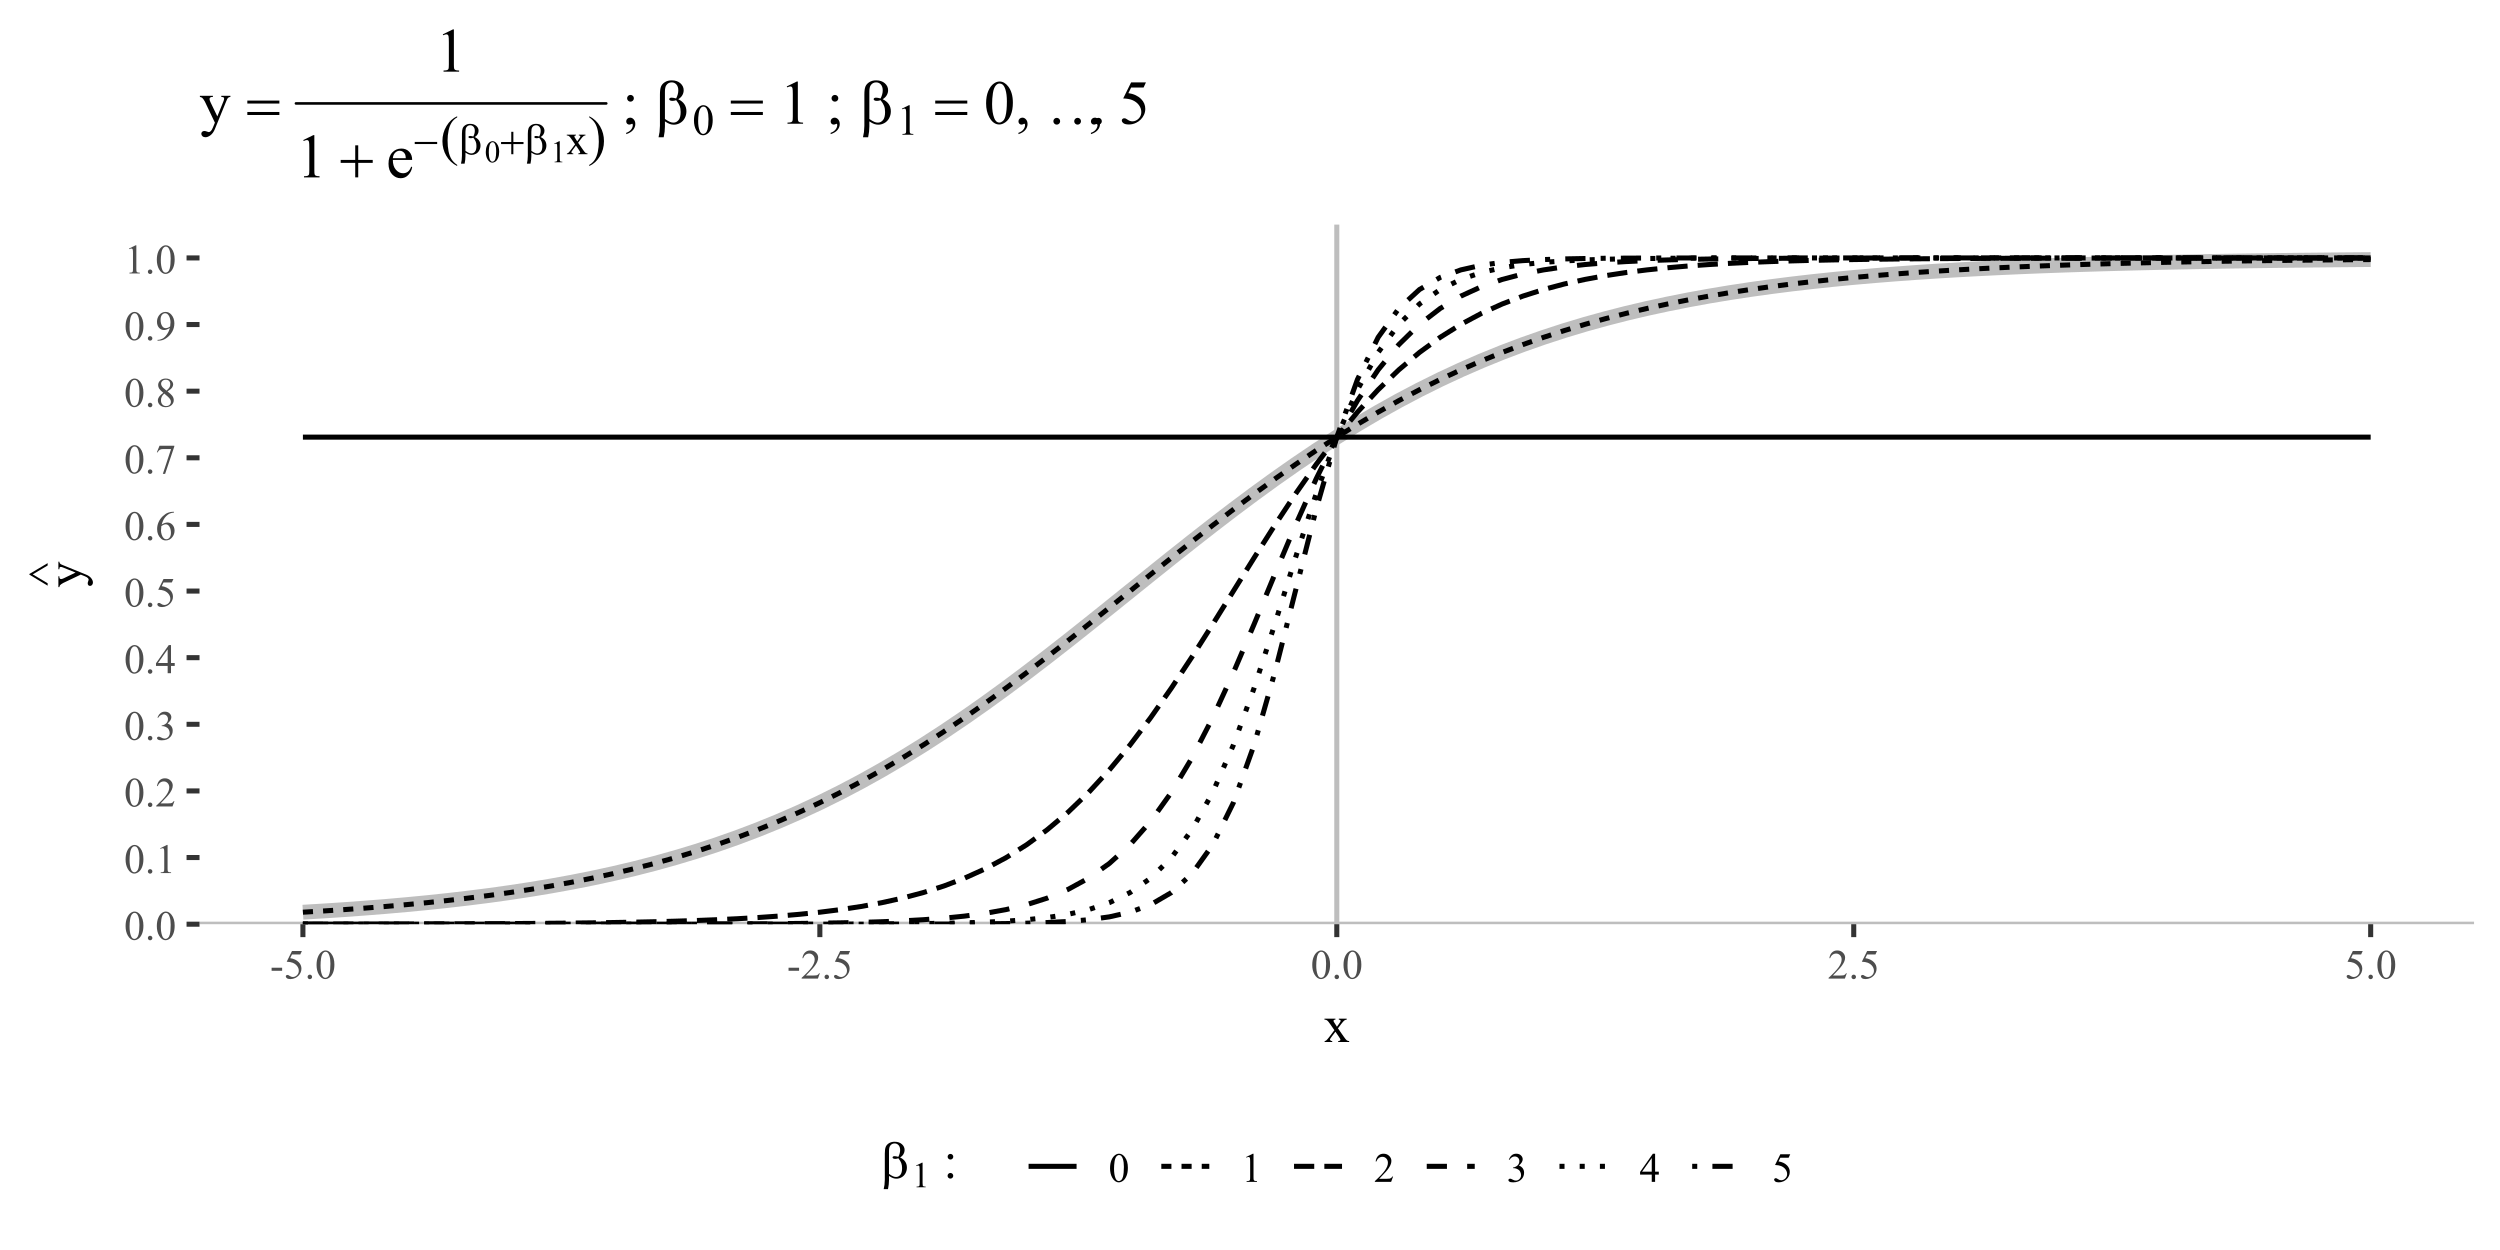 <?xml version="1.0" encoding="UTF-8"?>
<svg xmlns="http://www.w3.org/2000/svg" xmlns:xlink="http://www.w3.org/1999/xlink" width="720" height="360" viewBox="0 0 720 360">
<defs>
<g>
<g id="glyph-0-0">
<path d="M 0.434 -3.926 C 0.434 -4.832 0.57 -5.613 0.844 -6.266 C 1.117 -6.922 1.48 -7.406 1.934 -7.727 C 2.285 -7.98 2.648 -8.109 3.023 -8.109 C 3.633 -8.109 4.18 -7.797 4.664 -7.18 C 5.27 -6.406 5.57 -5.363 5.57 -4.047 C 5.57 -3.125 5.438 -2.344 5.172 -1.699 C 4.906 -1.055 4.57 -0.586 4.156 -0.297 C 3.746 -0.004 3.348 0.141 2.965 0.141 C 2.207 0.141 1.578 -0.309 1.07 -1.203 C 0.645 -1.953 0.434 -2.863 0.434 -3.926 M 1.582 -3.781 C 1.582 -2.684 1.719 -1.793 1.984 -1.102 C 2.207 -0.52 2.539 -0.227 2.984 -0.227 C 3.195 -0.227 3.41 -0.324 3.641 -0.512 C 3.863 -0.703 4.039 -1.02 4.156 -1.465 C 4.332 -2.137 4.422 -3.082 4.422 -4.305 C 4.422 -5.211 4.328 -5.969 4.141 -6.574 C 4 -7.023 3.82 -7.344 3.598 -7.531 C 3.438 -7.656 3.242 -7.723 3.016 -7.723 C 2.75 -7.723 2.516 -7.602 2.309 -7.367 C 2.027 -7.039 1.836 -6.531 1.734 -5.836 C 1.633 -5.141 1.582 -4.453 1.582 -3.781 Z M 1.582 -3.781 "/>
</g>
<g id="glyph-0-1">
<path d="M 1.5 -1.137 C 1.684 -1.137 1.836 -1.074 1.961 -0.945 C 2.086 -0.82 2.148 -0.664 2.148 -0.484 C 2.148 -0.309 2.086 -0.152 1.961 -0.027 C 1.832 0.102 1.68 0.164 1.5 0.164 C 1.32 0.164 1.168 0.102 1.039 -0.027 C 0.914 -0.152 0.852 -0.309 0.852 -0.484 C 0.852 -0.668 0.914 -0.824 1.039 -0.949 C 1.168 -1.074 1.32 -1.137 1.5 -1.137 Z M 1.5 -1.137 "/>
</g>
<g id="glyph-0-2">
<path d="M 1.406 -7.164 L 3.34 -8.109 L 3.531 -8.109 L 3.531 -1.398 C 3.531 -0.953 3.551 -0.676 3.59 -0.57 C 3.625 -0.457 3.703 -0.375 3.82 -0.316 C 3.938 -0.258 4.176 -0.223 4.535 -0.219 L 4.535 0 L 1.547 0 L 1.547 -0.219 C 1.922 -0.223 2.164 -0.258 2.273 -0.312 C 2.383 -0.371 2.457 -0.445 2.5 -0.543 C 2.543 -0.637 2.566 -0.922 2.566 -1.398 L 2.566 -5.688 C 2.566 -6.266 2.547 -6.641 2.508 -6.805 C 2.48 -6.926 2.43 -7.02 2.359 -7.078 C 2.285 -7.137 2.199 -7.164 2.098 -7.164 C 1.953 -7.164 1.75 -7.105 1.492 -6.984 Z M 1.406 -7.164 "/>
</g>
<g id="glyph-0-3">
<path d="M 5.5 -1.531 L 4.945 0 L 0.258 0 L 0.258 -0.219 C 1.637 -1.473 2.609 -2.5 3.172 -3.297 C 3.734 -4.094 4.016 -4.824 4.016 -5.484 C 4.016 -5.988 3.859 -6.402 3.551 -6.727 C 3.242 -7.051 2.871 -7.211 2.445 -7.211 C 2.051 -7.211 1.703 -7.098 1.391 -6.871 C 1.082 -6.641 0.852 -6.305 0.703 -5.867 L 0.484 -5.867 C 0.582 -6.586 0.836 -7.141 1.238 -7.531 C 1.645 -7.914 2.148 -8.109 2.754 -8.109 C 3.398 -8.109 3.938 -7.902 4.367 -7.488 C 4.801 -7.074 5.016 -6.586 5.016 -6.023 C 5.016 -5.621 4.922 -5.219 4.734 -4.816 C 4.445 -4.184 3.977 -3.512 3.328 -2.805 C 2.355 -1.742 1.746 -1.102 1.508 -0.883 L 3.578 -0.883 C 4 -0.883 4.297 -0.898 4.469 -0.93 C 4.637 -0.961 4.789 -1.027 4.93 -1.121 C 5.062 -1.219 5.184 -1.352 5.285 -1.531 Z M 5.5 -1.531 "/>
</g>
<g id="glyph-0-4">
<path d="M 0.609 -6.434 C 0.836 -6.969 1.121 -7.383 1.469 -7.672 C 1.812 -7.965 2.242 -8.109 2.758 -8.109 C 3.395 -8.109 3.883 -7.902 4.227 -7.488 C 4.484 -7.18 4.609 -6.852 4.609 -6.5 C 4.609 -5.918 4.25 -5.32 3.523 -4.703 C 4.008 -4.512 4.379 -4.238 4.629 -3.883 C 4.879 -3.527 5.004 -3.109 5.004 -2.633 C 5.004 -1.941 4.785 -1.348 4.348 -0.844 C 3.777 -0.188 2.949 0.141 1.867 0.141 C 1.332 0.141 0.969 0.074 0.777 -0.059 C 0.582 -0.191 0.484 -0.336 0.484 -0.484 C 0.484 -0.598 0.531 -0.699 0.625 -0.785 C 0.715 -0.871 0.828 -0.914 0.953 -0.914 C 1.051 -0.914 1.152 -0.898 1.254 -0.867 C 1.32 -0.848 1.469 -0.777 1.703 -0.652 C 1.938 -0.531 2.102 -0.457 2.191 -0.434 C 2.336 -0.391 2.488 -0.367 2.656 -0.367 C 3.055 -0.367 3.398 -0.523 3.695 -0.832 C 3.988 -1.141 4.137 -1.508 4.137 -1.93 C 4.137 -2.234 4.066 -2.535 3.93 -2.828 C 3.828 -3.047 3.719 -3.215 3.598 -3.328 C 3.43 -3.484 3.199 -3.625 2.906 -3.754 C 2.613 -3.879 2.312 -3.945 2.008 -3.945 L 1.82 -3.945 L 1.82 -4.117 C 2.129 -4.156 2.441 -4.27 2.75 -4.453 C 3.062 -4.637 3.289 -4.855 3.43 -5.117 C 3.57 -5.371 3.641 -5.656 3.641 -5.965 C 3.641 -6.367 3.512 -6.691 3.262 -6.941 C 3.008 -7.188 2.695 -7.312 2.32 -7.312 C 1.715 -7.312 1.207 -6.988 0.805 -6.34 Z M 0.609 -6.434 "/>
</g>
<g id="glyph-0-5">
<path d="M 5.586 -2.93 L 5.586 -2.098 L 4.516 -2.098 L 4.516 0 L 3.551 0 L 3.551 -2.098 L 0.188 -2.098 L 0.188 -2.848 L 3.875 -8.109 L 4.516 -8.109 L 4.516 -2.93 L 5.586 -2.93 M 3.551 -2.93 L 3.551 -6.875 L 0.762 -2.93 Z M 3.551 -2.93 "/>
</g>
<g id="glyph-0-6">
<path d="M 5.211 -7.945 L 4.75 -6.949 L 2.359 -6.949 L 1.84 -5.883 C 2.875 -5.73 3.695 -5.344 4.301 -4.727 C 4.82 -4.195 5.078 -3.57 5.078 -2.852 C 5.078 -2.434 4.996 -2.047 4.824 -1.695 C 4.656 -1.336 4.441 -1.035 4.184 -0.785 C 3.926 -0.535 3.641 -0.336 3.32 -0.18 C 2.871 0.031 2.41 0.141 1.938 0.141 C 1.461 0.141 1.117 0.059 0.898 -0.102 C 0.684 -0.266 0.574 -0.445 0.574 -0.641 C 0.574 -0.746 0.617 -0.844 0.711 -0.93 C 0.797 -1.012 0.91 -1.055 1.047 -1.055 C 1.148 -1.055 1.238 -1.039 1.316 -1.008 C 1.391 -0.977 1.52 -0.898 1.703 -0.766 C 2 -0.562 2.293 -0.461 2.594 -0.461 C 3.055 -0.461 3.453 -0.637 3.801 -0.98 C 4.145 -1.328 4.32 -1.746 4.32 -2.242 C 4.32 -2.727 4.164 -3.172 3.855 -3.59 C 3.547 -4.004 3.121 -4.324 2.578 -4.555 C 2.152 -4.727 1.57 -4.828 0.836 -4.859 L 2.359 -7.945 Z M 5.211 -7.945 "/>
</g>
<g id="glyph-0-7">
<path d="M 5.379 -8.109 L 5.379 -7.891 C 4.863 -7.84 4.441 -7.738 4.117 -7.586 C 3.789 -7.43 3.469 -7.195 3.148 -6.879 C 2.832 -6.562 2.566 -6.211 2.359 -5.82 C 2.148 -5.434 1.977 -4.969 1.836 -4.438 C 2.398 -4.82 2.961 -5.016 3.527 -5.016 C 4.07 -5.016 4.539 -4.797 4.938 -4.359 C 5.336 -3.922 5.535 -3.359 5.539 -2.672 C 5.535 -2.008 5.336 -1.402 4.934 -0.855 C 4.449 -0.191 3.809 0.141 3.012 0.141 C 2.469 0.141 2.008 -0.039 1.629 -0.398 C 0.887 -1.098 0.516 -2.004 0.516 -3.117 C 0.516 -3.828 0.656 -4.504 0.945 -5.145 C 1.227 -5.785 1.637 -6.352 2.164 -6.852 C 2.695 -7.344 3.199 -7.68 3.688 -7.852 C 4.168 -8.023 4.621 -8.109 5.039 -8.109 L 5.379 -8.109 M 1.734 -4.008 C 1.664 -3.48 1.629 -3.055 1.629 -2.73 C 1.629 -2.355 1.699 -1.949 1.836 -1.508 C 1.977 -1.07 2.18 -0.719 2.453 -0.461 C 2.656 -0.277 2.895 -0.188 3.18 -0.188 C 3.523 -0.188 3.824 -0.348 4.094 -0.668 C 4.359 -0.988 4.492 -1.445 4.492 -2.039 C 4.492 -2.707 4.359 -3.285 4.094 -3.773 C 3.828 -4.262 3.453 -4.508 2.965 -4.508 C 2.816 -4.508 2.656 -4.473 2.488 -4.414 C 2.316 -4.348 2.066 -4.215 1.734 -4.008 Z M 1.734 -4.008 "/>
</g>
<g id="glyph-0-8">
<path d="M 1.207 -7.945 L 5.469 -7.945 L 5.469 -7.723 L 2.82 0.164 L 2.164 0.164 L 4.535 -6.992 L 2.352 -6.992 C 1.906 -6.992 1.594 -6.938 1.406 -6.832 C 1.078 -6.652 0.812 -6.375 0.617 -6 L 0.445 -6.062 Z M 1.207 -7.945 "/>
</g>
<g id="glyph-0-9">
<path d="M 2.305 -4 C 1.672 -4.516 1.27 -4.93 1.086 -5.242 C 0.906 -5.555 0.812 -5.879 0.812 -6.219 C 0.812 -6.734 1.016 -7.176 1.414 -7.551 C 1.812 -7.922 2.34 -8.109 3 -8.109 C 3.641 -8.109 4.156 -7.934 4.547 -7.586 C 4.938 -7.238 5.133 -6.844 5.133 -6.398 C 5.133 -6.102 5.027 -5.797 4.816 -5.492 C 4.605 -5.18 4.164 -4.816 3.5 -4.398 C 4.184 -3.867 4.641 -3.453 4.863 -3.148 C 5.16 -2.746 5.309 -2.328 5.309 -1.887 C 5.309 -1.328 5.094 -0.852 4.672 -0.453 C 4.242 -0.059 3.688 0.141 2.992 0.141 C 2.238 0.141 1.652 -0.098 1.23 -0.57 C 0.895 -0.945 0.727 -1.359 0.727 -1.812 C 0.727 -2.16 0.844 -2.512 1.082 -2.855 C 1.316 -3.203 1.723 -3.582 2.305 -4 M 3.223 -4.629 C 3.691 -5.051 3.988 -5.383 4.113 -5.629 C 4.238 -5.871 4.301 -6.148 4.301 -6.457 C 4.301 -6.867 4.184 -7.188 3.953 -7.422 C 3.723 -7.652 3.41 -7.77 3.012 -7.77 C 2.613 -7.77 2.289 -7.652 2.039 -7.422 C 1.789 -7.191 1.664 -6.922 1.664 -6.617 C 1.664 -6.41 1.715 -6.207 1.82 -6.008 C 1.922 -5.801 2.07 -5.609 2.262 -5.426 L 3.223 -4.629 M 2.578 -3.781 C 2.254 -3.504 2.012 -3.207 1.859 -2.887 C 1.699 -2.562 1.625 -2.215 1.625 -1.84 C 1.625 -1.336 1.762 -0.934 2.035 -0.629 C 2.312 -0.328 2.66 -0.176 3.086 -0.176 C 3.508 -0.176 3.848 -0.293 4.102 -0.531 C 4.355 -0.77 4.484 -1.062 4.484 -1.398 C 4.484 -1.68 4.406 -1.934 4.258 -2.156 C 3.98 -2.57 3.422 -3.109 2.578 -3.781 Z M 2.578 -3.781 "/>
</g>
<g id="glyph-0-10">
<path d="M 0.633 0.164 L 0.633 -0.055 C 1.141 -0.059 1.613 -0.18 2.051 -0.406 C 2.488 -0.637 2.91 -1.035 3.32 -1.605 C 3.727 -2.176 4.012 -2.801 4.172 -3.484 C 3.559 -3.09 3.004 -2.895 2.508 -2.895 C 1.949 -2.895 1.469 -3.109 1.07 -3.543 C 0.672 -3.973 0.477 -4.547 0.477 -5.262 C 0.477 -5.957 0.672 -6.574 1.07 -7.117 C 1.555 -7.777 2.18 -8.109 2.953 -8.109 C 3.605 -8.109 4.164 -7.84 4.629 -7.301 C 5.199 -6.633 5.484 -5.809 5.484 -4.828 C 5.484 -3.945 5.266 -3.121 4.836 -2.359 C 4.398 -1.594 3.797 -0.961 3.023 -0.457 C 2.395 -0.043 1.707 0.164 0.969 0.164 L 0.633 0.164 M 4.266 -3.922 C 4.336 -4.426 4.371 -4.836 4.371 -5.141 C 4.371 -5.516 4.305 -5.926 4.18 -6.367 C 4.047 -6.805 3.867 -7.141 3.629 -7.375 C 3.395 -7.609 3.125 -7.727 2.824 -7.727 C 2.477 -7.727 2.172 -7.57 1.91 -7.258 C 1.648 -6.945 1.516 -6.48 1.516 -5.867 C 1.516 -5.039 1.691 -4.395 2.039 -3.93 C 2.293 -3.594 2.605 -3.43 2.977 -3.43 C 3.156 -3.43 3.367 -3.469 3.617 -3.555 C 3.859 -3.641 4.078 -3.762 4.266 -3.922 Z M 4.266 -3.922 "/>
</g>
<g id="glyph-0-11">
<path d="M 0.484 -3.133 L 3.516 -3.133 L 3.516 -2.25 L 0.484 -2.25 Z M 0.484 -3.133 "/>
</g>
<g id="glyph-1-0">
<path d="M 0.199 -6.711 L 3.355 -6.711 L 3.355 -6.438 C 3.152 -6.438 3.016 -6.402 2.934 -6.336 C 2.852 -6.266 2.812 -6.176 2.812 -6.062 C 2.812 -5.945 2.898 -5.766 3.07 -5.523 C 3.121 -5.445 3.203 -5.32 3.312 -5.156 L 3.785 -4.395 L 4.336 -5.156 C 4.688 -5.641 4.863 -5.945 4.863 -6.07 C 4.863 -6.176 4.82 -6.262 4.738 -6.332 C 4.656 -6.402 4.52 -6.438 4.336 -6.438 L 4.336 -6.711 L 6.605 -6.711 L 6.605 -6.438 C 6.367 -6.422 6.16 -6.355 5.984 -6.242 C 5.746 -6.074 5.418 -5.711 5.004 -5.156 L 4.086 -3.934 L 5.758 -1.531 C 6.168 -0.941 6.461 -0.586 6.637 -0.465 C 6.812 -0.344 7.039 -0.277 7.316 -0.266 L 7.316 0 L 4.152 0 L 4.152 -0.266 C 4.371 -0.266 4.543 -0.312 4.664 -0.41 C 4.758 -0.477 4.805 -0.57 4.805 -0.68 C 4.805 -0.793 4.648 -1.078 4.336 -1.531 L 3.355 -2.965 L 2.277 -1.531 C 1.945 -1.086 1.781 -0.824 1.781 -0.738 C 1.781 -0.621 1.836 -0.516 1.945 -0.422 C 2.055 -0.324 2.219 -0.273 2.438 -0.266 L 2.438 0 L 0.25 0 L 0.25 -0.266 C 0.426 -0.289 0.578 -0.348 0.711 -0.445 C 0.895 -0.59 1.207 -0.949 1.648 -1.531 L 3.055 -3.398 L 1.781 -5.242 C 1.418 -5.773 1.141 -6.102 0.941 -6.238 C 0.742 -6.371 0.496 -6.438 0.199 -6.438 Z M 0.199 -6.711 "/>
</g>
<g id="glyph-1-1">
<path d="M 2.117 -6.914 C 2.34 -6.914 2.531 -6.836 2.691 -6.676 C 2.852 -6.516 2.93 -6.324 2.93 -6.102 C 2.93 -5.875 2.852 -5.684 2.691 -5.527 C 2.531 -5.367 2.34 -5.289 2.117 -5.289 C 1.891 -5.289 1.699 -5.367 1.543 -5.527 C 1.383 -5.684 1.305 -5.875 1.305 -6.102 C 1.305 -6.324 1.383 -6.516 1.543 -6.676 C 1.699 -6.836 1.891 -6.914 2.117 -6.914 M 2.102 -1.43 C 2.332 -1.43 2.527 -1.348 2.684 -1.188 C 2.844 -1.023 2.922 -0.832 2.922 -0.609 C 2.922 -0.383 2.84 -0.191 2.68 -0.031 C 2.52 0.125 2.328 0.203 2.102 0.203 C 1.879 0.203 1.688 0.125 1.527 -0.031 C 1.367 -0.191 1.289 -0.383 1.289 -0.609 C 1.289 -0.832 1.367 -1.023 1.527 -1.188 C 1.688 -1.348 1.879 -1.43 2.102 -1.43 Z M 2.102 -1.43 "/>
</g>
<g id="glyph-1-2">
</g>
<g id="glyph-2-0">
<path d="M -6.711 -0.09 L -6.711 -3.215 L -6.438 -3.215 L -6.438 -3.062 C -6.438 -2.844 -6.391 -2.676 -6.297 -2.566 C -6.199 -2.457 -6.082 -2.402 -5.941 -2.402 C -5.75 -2.402 -5.484 -2.484 -5.148 -2.645 L -1.766 -4.277 L -5.473 -5.777 C -5.672 -5.863 -5.867 -5.902 -6.062 -5.902 C -6.152 -5.902 -6.219 -5.887 -6.262 -5.852 C -6.316 -5.812 -6.359 -5.75 -6.391 -5.668 C -6.422 -5.586 -6.438 -5.438 -6.438 -5.23 L -6.711 -5.23 L -6.707 -7.414 L -6.438 -7.414 C -6.418 -7.23 -6.379 -7.094 -6.32 -6.996 C -6.262 -6.898 -6.152 -6.789 -5.992 -6.672 C -5.922 -6.629 -5.734 -6.547 -5.426 -6.422 L 1.266 -3.691 C 1.918 -3.426 2.406 -3.082 2.738 -2.656 C 3.07 -2.227 3.238 -1.816 3.238 -1.422 C 3.238 -1.133 3.152 -0.895 2.988 -0.711 C 2.82 -0.523 2.633 -0.434 2.418 -0.434 C 2.211 -0.434 2.047 -0.5 1.922 -0.633 C 1.797 -0.77 1.734 -0.953 1.734 -1.188 C 1.734 -1.348 1.789 -1.566 1.898 -1.844 C 1.969 -2.039 2.008 -2.164 2.008 -2.211 C 2.008 -2.359 1.93 -2.52 1.781 -2.691 C 1.629 -2.863 1.336 -3.039 0.902 -3.215 L -0.262 -3.691 L -5.324 -1.281 C -5.477 -1.207 -5.664 -1.09 -5.891 -0.93 C -6.059 -0.809 -6.176 -0.707 -6.234 -0.629 C -6.312 -0.516 -6.379 -0.336 -6.438 -0.09 Z M -6.711 -0.09 "/>
</g>
<g id="glyph-2-1">
<path d="M -10.137 -3.648 L -4.887 -6.762 L -4.887 -6.086 L -9.176 -3.523 L -4.887 -0.961 L -4.887 -0.27 L -10.137 -3.43 Z M -10.137 -3.648 "/>
</g>
<g id="glyph-3-0">
<path d="M 2.418 -0.57 L 2.418 0.668 C 2.418 1.457 2.32 2.312 2.125 3.238 L 0.887 3.238 C 1.02 2.633 1.098 2.219 1.121 2 C 1.184 1.316 1.215 0.816 1.215 0.5 L 1.215 -6.988 C 1.215 -7.859 1.301 -8.508 1.477 -8.934 C 1.648 -9.355 1.961 -9.707 2.414 -9.992 C 2.863 -10.273 3.406 -10.414 4.035 -10.414 C 4.91 -10.414 5.609 -10.18 6.129 -9.711 C 6.652 -9.242 6.914 -8.688 6.914 -8.043 C 6.914 -7.625 6.809 -7.234 6.594 -6.859 C 6.383 -6.484 6.055 -6.16 5.609 -5.891 C 6.918 -5.262 7.574 -4.293 7.574 -2.973 C 7.574 -2.387 7.438 -1.84 7.164 -1.332 C 6.891 -0.824 6.512 -0.438 6.035 -0.172 C 5.555 0.094 5.062 0.227 4.555 0.227 C 4.227 0.227 3.906 0.172 3.586 0.059 C 3.266 -0.055 2.875 -0.266 2.418 -0.57 M 2.418 -1.148 C 2.891 -0.816 3.305 -0.578 3.656 -0.434 C 3.918 -0.324 4.184 -0.27 4.445 -0.27 C 4.938 -0.27 5.352 -0.477 5.688 -0.883 C 6.023 -1.289 6.188 -1.938 6.188 -2.82 C 6.188 -3.375 6.109 -3.863 5.949 -4.281 C 5.793 -4.699 5.512 -5.156 5.113 -5.656 C 4.773 -5.543 4.484 -5.484 4.242 -5.484 C 3.949 -5.484 3.742 -5.531 3.621 -5.617 C 3.504 -5.707 3.441 -5.801 3.441 -5.902 C 3.441 -5.996 3.488 -6.078 3.582 -6.152 C 3.676 -6.227 3.824 -6.262 4.027 -6.262 C 4.266 -6.262 4.629 -6.199 5.113 -6.07 C 5.453 -6.75 5.625 -7.391 5.625 -8 C 5.625 -8.613 5.473 -9.09 5.172 -9.426 C 4.867 -9.762 4.492 -9.93 4.043 -9.93 C 3.477 -9.93 3.035 -9.691 2.727 -9.215 C 2.52 -8.895 2.418 -8.387 2.418 -7.684 Z M 2.418 -1.148 "/>
</g>
<g id="glyph-3-1">
</g>
<g id="glyph-4-0">
<path d="M 1.23 -6.27 L 2.922 -7.094 L 3.09 -7.094 L 3.09 -1.227 C 3.09 -0.836 3.109 -0.594 3.141 -0.496 C 3.172 -0.402 3.242 -0.328 3.344 -0.277 C 3.445 -0.227 3.652 -0.195 3.969 -0.191 L 3.969 0 L 1.352 0 L 1.352 -0.191 C 1.68 -0.195 1.895 -0.227 1.988 -0.273 C 2.086 -0.324 2.152 -0.391 2.188 -0.473 C 2.227 -0.559 2.246 -0.809 2.246 -1.227 L 2.246 -4.977 C 2.246 -5.484 2.227 -5.809 2.195 -5.953 C 2.172 -6.062 2.125 -6.141 2.062 -6.195 C 2 -6.246 1.926 -6.27 1.836 -6.27 C 1.707 -6.27 1.531 -6.219 1.309 -6.109 Z M 1.23 -6.27 "/>
</g>
<g id="glyph-5-0">
<path d="M 0.105 -8.051 L 3.859 -8.051 L 3.859 -7.727 L 3.672 -7.727 C 3.41 -7.727 3.211 -7.668 3.082 -7.555 C 2.949 -7.441 2.883 -7.297 2.883 -7.129 C 2.883 -6.898 2.98 -6.582 3.172 -6.18 L 5.133 -2.117 L 6.934 -6.566 C 7.035 -6.805 7.086 -7.043 7.086 -7.277 C 7.086 -7.383 7.062 -7.461 7.023 -7.516 C 6.977 -7.578 6.902 -7.629 6.805 -7.668 C 6.703 -7.707 6.527 -7.727 6.273 -7.727 L 6.273 -8.051 L 8.895 -8.051 L 8.895 -7.727 C 8.676 -7.703 8.512 -7.656 8.395 -7.586 C 8.277 -7.516 8.148 -7.383 8.008 -7.188 C 7.953 -7.105 7.855 -6.883 7.707 -6.512 L 4.43 1.52 C 4.113 2.301 3.699 2.887 3.188 3.289 C 2.672 3.684 2.18 3.883 1.703 3.883 C 1.359 3.883 1.074 3.785 0.852 3.586 C 0.629 3.387 0.52 3.156 0.52 2.898 C 0.52 2.656 0.598 2.457 0.762 2.309 C 0.922 2.156 1.141 2.082 1.422 2.082 C 1.617 2.082 1.879 2.148 2.215 2.277 C 2.449 2.363 2.594 2.406 2.656 2.406 C 2.828 2.406 3.023 2.316 3.23 2.137 C 3.438 1.953 3.648 1.602 3.859 1.082 L 4.43 -0.316 L 1.539 -6.391 C 1.449 -6.57 1.309 -6.797 1.117 -7.066 C 0.969 -7.27 0.848 -7.41 0.758 -7.48 C 0.621 -7.574 0.402 -7.656 0.105 -7.727 Z M 0.105 -8.051 "/>
</g>
<g id="glyph-5-1">
<path d="M 2.109 -10.75 L 5.008 -12.164 L 5.301 -12.164 L 5.301 -2.102 C 5.301 -1.434 5.328 -1.016 5.383 -0.852 C 5.438 -0.688 5.555 -0.562 5.73 -0.477 C 5.906 -0.387 6.262 -0.336 6.805 -0.324 L 6.805 0 L 2.32 0 L 2.32 -0.324 C 2.883 -0.336 3.246 -0.387 3.41 -0.469 C 3.574 -0.555 3.688 -0.668 3.754 -0.812 C 3.816 -0.957 3.848 -1.387 3.852 -2.102 L 3.852 -8.535 C 3.848 -9.402 3.82 -9.957 3.762 -10.203 C 3.719 -10.391 3.645 -10.531 3.539 -10.617 C 3.43 -10.703 3.297 -10.75 3.148 -10.75 C 2.93 -10.75 2.629 -10.656 2.242 -10.477 Z M 2.109 -10.75 "/>
</g>
<g id="glyph-5-2">
<path d="M 1.914 -5.02 C 1.91 -3.824 2.199 -2.887 2.785 -2.207 C 3.371 -1.527 4.059 -1.188 4.852 -1.188 C 5.379 -1.188 5.836 -1.332 6.227 -1.621 C 6.617 -1.91 6.945 -2.406 7.207 -3.109 L 7.48 -2.938 C 7.355 -2.133 7 -1.402 6.406 -0.742 C 5.816 -0.082 5.074 0.246 4.184 0.246 C 3.219 0.246 2.391 -0.129 1.699 -0.883 C 1.012 -1.637 0.668 -2.648 0.668 -3.922 C 0.668 -5.297 1.02 -6.371 1.727 -7.141 C 2.434 -7.91 3.32 -8.297 4.387 -8.297 C 5.289 -8.297 6.031 -8 6.609 -7.406 C 7.188 -6.809 7.48 -6.016 7.48 -5.02 L 1.914 -5.02 M 1.914 -5.527 L 5.641 -5.527 C 5.613 -6.043 5.551 -6.406 5.457 -6.617 C 5.312 -6.945 5.094 -7.203 4.805 -7.391 C 4.512 -7.578 4.211 -7.672 3.895 -7.672 C 3.406 -7.672 2.973 -7.484 2.59 -7.105 C 2.203 -6.727 1.98 -6.203 1.914 -5.527 Z M 1.914 -5.527 "/>
</g>
<g id="glyph-5-3">
<path d="M 2.477 -8.305 C 2.746 -8.305 2.977 -8.211 3.168 -8.023 C 3.359 -7.836 3.453 -7.609 3.453 -7.34 C 3.453 -7.07 3.359 -6.84 3.168 -6.648 C 2.977 -6.457 2.746 -6.363 2.477 -6.363 C 2.207 -6.363 1.98 -6.457 1.789 -6.648 C 1.598 -6.84 1.504 -7.07 1.504 -7.34 C 1.504 -7.609 1.598 -7.836 1.789 -8.023 C 1.98 -8.211 2.207 -8.305 2.477 -8.305 M 1.25 2.996 L 1.25 2.609 C 1.852 2.41 2.32 2.102 2.648 1.684 C 2.98 1.266 3.148 0.82 3.148 0.352 C 3.148 0.238 3.121 0.145 3.066 0.07 C 3.027 0.016 2.984 -0.008 2.945 -0.008 C 2.879 -0.008 2.738 0.051 2.523 0.168 C 2.418 0.219 2.305 0.246 2.188 0.246 C 1.902 0.246 1.672 0.16 1.504 -0.008 C 1.332 -0.18 1.25 -0.414 1.25 -0.711 C 1.25 -1 1.359 -1.246 1.578 -1.449 C 1.797 -1.656 2.066 -1.758 2.383 -1.758 C 2.77 -1.758 3.113 -1.59 3.414 -1.254 C 3.715 -0.914 3.867 -0.469 3.867 0.086 C 3.867 0.691 3.656 1.254 3.238 1.77 C 2.82 2.289 2.156 2.699 1.25 2.996 Z M 1.25 2.996 "/>
</g>
<g id="glyph-5-4">
<path d="M 0.648 -5.891 C 0.648 -7.246 0.855 -8.418 1.266 -9.398 C 1.676 -10.383 2.219 -11.113 2.898 -11.594 C 3.426 -11.973 3.973 -12.164 4.535 -12.164 C 5.449 -12.164 6.27 -11.699 6.996 -10.766 C 7.902 -9.613 8.359 -8.047 8.359 -6.074 C 8.359 -4.691 8.16 -3.516 7.762 -2.547 C 7.363 -1.582 6.855 -0.879 6.234 -0.445 C 5.617 -0.008 5.02 0.211 4.445 0.211 C 3.309 0.211 2.363 -0.461 1.609 -1.801 C 0.969 -2.934 0.648 -4.293 0.648 -5.891 M 2.375 -5.668 C 2.375 -4.027 2.574 -2.688 2.98 -1.652 C 3.312 -0.777 3.812 -0.344 4.473 -0.344 C 4.789 -0.344 5.117 -0.484 5.457 -0.77 C 5.797 -1.055 6.055 -1.531 6.23 -2.195 C 6.5 -3.203 6.637 -4.625 6.637 -6.461 C 6.637 -7.82 6.496 -8.953 6.215 -9.859 C 6.004 -10.535 5.73 -11.012 5.398 -11.293 C 5.156 -11.488 4.867 -11.586 4.527 -11.586 C 4.129 -11.586 3.773 -11.406 3.461 -11.047 C 3.039 -10.562 2.754 -9.797 2.602 -8.754 C 2.449 -7.711 2.375 -6.684 2.375 -5.668 Z M 2.375 -5.668 "/>
</g>
<g id="glyph-5-5">
<path d="M 7.812 -11.918 L 7.129 -10.422 L 3.543 -10.422 L 2.758 -8.824 C 4.312 -8.594 5.543 -8.02 6.453 -7.094 C 7.23 -6.297 7.621 -5.359 7.621 -4.281 C 7.621 -3.652 7.492 -3.074 7.238 -2.539 C 6.984 -2.008 6.66 -1.551 6.273 -1.18 C 5.891 -0.801 5.457 -0.5 4.984 -0.273 C 4.309 0.051 3.617 0.211 2.91 0.211 C 2.195 0.211 1.676 0.09 1.348 -0.152 C 1.023 -0.398 0.859 -0.664 0.859 -0.957 C 0.859 -1.121 0.93 -1.266 1.062 -1.395 C 1.199 -1.52 1.367 -1.582 1.574 -1.582 C 1.727 -1.582 1.859 -1.559 1.973 -1.512 C 2.086 -1.465 2.281 -1.344 2.559 -1.152 C 2.996 -0.848 3.441 -0.695 3.895 -0.695 C 4.578 -0.695 5.18 -0.953 5.699 -1.473 C 6.219 -1.992 6.477 -2.621 6.477 -3.367 C 6.477 -4.086 6.246 -4.758 5.781 -5.383 C 5.32 -6.008 4.68 -6.488 3.867 -6.828 C 3.227 -7.094 2.359 -7.246 1.258 -7.285 L 3.543 -11.918 Z M 7.812 -11.918 "/>
</g>
<g id="glyph-6-0">
<path d="M 0.324 -6.672 L 9.555 -6.672 L 9.555 -5.82 L 0.324 -5.82 L 0.324 -6.672 M 0.324 -3.391 L 9.555 -3.391 L 9.555 -2.523 L 0.324 -2.523 Z M 0.324 -3.391 "/>
</g>
<g id="glyph-6-1">
<path d="M 4.516 -9.227 L 5.379 -9.227 L 5.379 -5.027 L 9.555 -5.027 L 9.555 -4.176 L 5.379 -4.176 L 5.379 0 L 4.516 0 L 4.516 -4.176 L 0.324 -4.176 L 0.324 -5.027 L 4.516 -5.027 Z M 4.516 -9.227 "/>
</g>
<g id="glyph-6-2">
</g>
<g id="glyph-6-3">
<path d="M 2.898 -0.688 L 2.898 0.801 C 2.898 1.75 2.781 2.777 2.547 3.883 L 1.062 3.883 C 1.223 3.156 1.316 2.664 1.344 2.398 C 1.422 1.578 1.461 0.977 1.461 0.598 L 1.461 -8.383 C 1.461 -9.434 1.562 -10.211 1.77 -10.719 C 1.98 -11.227 2.355 -11.648 2.895 -11.988 C 3.438 -12.328 4.086 -12.5 4.844 -12.5 C 5.891 -12.5 6.73 -12.219 7.355 -11.656 C 7.984 -11.094 8.297 -10.422 8.297 -9.648 C 8.297 -9.152 8.168 -8.68 7.914 -8.23 C 7.66 -7.781 7.266 -7.395 6.734 -7.066 C 8.301 -6.316 9.086 -5.148 9.086 -3.57 C 9.086 -2.867 8.922 -2.207 8.594 -1.602 C 8.266 -0.988 7.816 -0.527 7.242 -0.207 C 6.668 0.113 6.074 0.273 5.469 0.273 C 5.074 0.273 4.688 0.203 4.301 0.07 C 3.918 -0.062 3.449 -0.316 2.898 -0.688 M 2.898 -1.379 C 3.469 -0.98 3.965 -0.695 4.387 -0.52 C 4.703 -0.391 5.02 -0.324 5.336 -0.324 C 5.926 -0.324 6.422 -0.57 6.824 -1.059 C 7.227 -1.547 7.426 -2.324 7.426 -3.383 C 7.426 -4.051 7.332 -4.637 7.141 -5.137 C 6.949 -5.637 6.613 -6.188 6.133 -6.785 C 5.73 -6.648 5.383 -6.582 5.09 -6.582 C 4.738 -6.582 4.488 -6.637 4.348 -6.742 C 4.203 -6.848 4.133 -6.961 4.133 -7.086 C 4.133 -7.195 4.188 -7.293 4.297 -7.383 C 4.41 -7.469 4.586 -7.516 4.836 -7.516 C 5.121 -7.516 5.555 -7.438 6.133 -7.285 C 6.543 -8.102 6.75 -8.871 6.75 -9.598 C 6.75 -10.336 6.566 -10.906 6.203 -11.312 C 5.84 -11.715 5.391 -11.918 4.852 -11.918 C 4.172 -11.918 3.645 -11.629 3.27 -11.055 C 3.023 -10.676 2.898 -10.062 2.898 -9.219 Z M 2.898 -1.379 "/>
</g>
<g id="glyph-6-4">
<path d="M 0.969 2.996 L 0.969 2.609 C 1.57 2.41 2.039 2.102 2.367 1.684 C 2.699 1.266 2.867 0.824 2.867 0.359 C 2.867 0.23 2.84 0.137 2.797 0.078 C 2.746 0.02 2.688 -0.008 2.617 -0.008 C 2.586 -0.008 2.457 0.051 2.242 0.168 C 2.137 0.219 2.02 0.246 1.891 0.246 C 1.613 0.246 1.391 0.16 1.223 -0.008 C 1.051 -0.18 0.969 -0.414 0.969 -0.711 C 0.969 -1 1.078 -1.246 1.297 -1.449 C 1.516 -1.656 1.785 -1.758 2.102 -1.758 C 2.488 -1.758 2.832 -1.59 3.133 -1.254 C 3.434 -0.914 3.586 -0.469 3.586 0.086 C 3.586 0.691 3.375 1.254 2.957 1.77 C 2.539 2.289 1.875 2.699 0.969 2.996 Z M 0.969 2.996 "/>
</g>
<g id="glyph-6-5">
<path d="M 3.973 -0.73 C 3.973 -0.453 3.879 -0.223 3.688 -0.031 C 3.496 0.16 3.266 0.254 2.996 0.254 C 2.727 0.254 2.496 0.16 2.309 -0.031 C 2.117 -0.223 2.023 -0.453 2.023 -0.73 C 2.023 -1 2.117 -1.23 2.309 -1.418 C 2.496 -1.609 2.727 -1.703 2.996 -1.703 C 3.266 -1.703 3.496 -1.609 3.688 -1.418 C 3.879 -1.23 3.973 -1 3.973 -0.73 M 9.977 -0.73 C 9.977 -0.453 9.879 -0.223 9.691 -0.031 C 9.5 0.16 9.27 0.254 9 0.254 C 8.73 0.254 8.5 0.16 8.309 -0.031 C 8.121 -0.223 8.023 -0.453 8.023 -0.73 C 8.023 -1 8.121 -1.23 8.309 -1.418 C 8.5 -1.609 8.73 -1.703 9 -1.703 C 9.27 -1.703 9.5 -1.609 9.691 -1.418 C 9.879 -1.23 9.977 -1 9.977 -0.73 M 15.977 -0.73 C 15.977 -0.453 15.883 -0.223 15.691 -0.031 C 15.504 0.16 15.273 0.254 15.004 0.254 C 14.734 0.254 14.504 0.16 14.312 -0.031 C 14.121 -0.223 14.027 -0.453 14.027 -0.73 C 14.027 -1 14.121 -1.23 14.312 -1.418 C 14.504 -1.609 14.734 -1.703 15.004 -1.703 C 15.273 -1.703 15.504 -1.609 15.691 -1.418 C 15.883 -1.23 15.977 -1 15.977 -0.73 Z M 15.977 -0.73 "/>
</g>
<g id="glyph-7-0">
<path d="M 0.227 -3.543 L 6.688 -3.543 L 6.688 -2.934 L 0.227 -2.934 Z M 0.227 -3.543 "/>
</g>
<g id="glyph-7-1">
<path d="M 2.031 -0.48 L 2.031 0.559 C 2.031 1.223 1.949 1.945 1.785 2.719 L 0.746 2.719 C 0.855 2.211 0.922 1.863 0.941 1.68 C 0.996 1.105 1.02 0.684 1.02 0.418 L 1.02 -5.871 C 1.02 -6.602 1.094 -7.148 1.238 -7.504 C 1.387 -7.859 1.648 -8.152 2.027 -8.391 C 2.406 -8.629 2.859 -8.75 3.391 -8.75 C 4.125 -8.75 4.711 -8.551 5.148 -8.156 C 5.59 -7.766 5.809 -7.297 5.809 -6.754 C 5.809 -6.406 5.719 -6.074 5.539 -5.762 C 5.363 -5.449 5.086 -5.176 4.711 -4.945 C 5.812 -4.422 6.363 -3.605 6.363 -2.496 C 6.363 -2.004 6.246 -1.547 6.016 -1.121 C 5.789 -0.691 5.473 -0.367 5.07 -0.145 C 4.668 0.078 4.254 0.191 3.828 0.191 C 3.551 0.191 3.281 0.145 3.012 0.051 C 2.742 -0.047 2.414 -0.223 2.031 -0.48 M 2.031 -0.965 C 2.43 -0.688 2.773 -0.484 3.07 -0.363 C 3.293 -0.273 3.512 -0.227 3.734 -0.227 C 4.148 -0.227 4.496 -0.398 4.777 -0.742 C 5.059 -1.082 5.199 -1.625 5.199 -2.367 C 5.199 -2.836 5.133 -3.246 5 -3.598 C 4.867 -3.945 4.629 -4.332 4.293 -4.75 C 4.012 -4.656 3.766 -4.609 3.562 -4.609 C 3.316 -4.609 3.145 -4.645 3.043 -4.719 C 2.941 -4.793 2.891 -4.871 2.891 -4.957 C 2.891 -5.035 2.93 -5.105 3.008 -5.168 C 3.086 -5.23 3.211 -5.262 3.383 -5.262 C 3.586 -5.262 3.887 -5.207 4.293 -5.102 C 4.582 -5.672 4.727 -6.211 4.727 -6.719 C 4.727 -7.234 4.598 -7.637 4.344 -7.918 C 4.09 -8.199 3.773 -8.344 3.395 -8.344 C 2.922 -8.344 2.551 -8.141 2.289 -7.738 C 2.117 -7.473 2.031 -7.043 2.031 -6.453 Z M 2.031 -0.965 "/>
</g>
<g id="glyph-7-2">
<path d="M 3.164 -6.461 L 3.766 -6.461 L 3.766 -3.52 L 6.688 -3.52 L 6.688 -2.922 L 3.766 -2.922 L 3.766 0 L 3.164 0 L 3.164 -2.922 L 0.227 -2.922 L 0.227 -3.52 L 3.164 -3.52 Z M 3.164 -6.461 "/>
</g>
<g id="glyph-8-0">
<path d="M 4.891 3.07 L 4.891 3.398 C 3.555 2.734 2.512 1.754 1.766 0.465 C 1.02 -0.824 0.645 -2.234 0.645 -3.77 C 0.645 -5.363 1.039 -6.816 1.824 -8.125 C 2.605 -9.434 3.629 -10.371 4.891 -10.938 L 4.891 -10.613 C 4.262 -10.266 3.742 -9.789 3.336 -9.184 C 2.934 -8.578 2.629 -7.809 2.43 -6.879 C 2.23 -5.949 2.129 -4.977 2.129 -3.969 C 2.129 -2.824 2.223 -1.793 2.406 -0.867 C 2.59 0.055 2.875 0.82 3.254 1.426 C 3.633 2.035 4.18 2.582 4.891 3.07 Z M 4.891 3.07 "/>
</g>
<g id="glyph-8-1">
<path d="M 0.348 -10.613 L 0.348 -10.938 C 1.684 -10.273 2.727 -9.301 3.473 -8.008 C 4.219 -6.719 4.59 -5.309 4.59 -3.777 C 4.59 -2.18 4.199 -0.727 3.414 0.586 C 2.629 1.898 1.605 2.836 0.348 3.398 L 0.348 3.07 C 0.98 2.719 1.504 2.242 1.906 1.637 C 2.312 1.031 2.613 0.266 2.812 -0.66 C 3.008 -1.59 3.105 -2.562 3.105 -3.574 C 3.105 -4.715 3.016 -5.746 2.832 -6.672 C 2.652 -7.598 2.371 -8.363 1.988 -8.973 C 1.605 -9.578 1.059 -10.125 0.348 -10.613 Z M 0.348 -10.613 "/>
</g>
<g id="glyph-9-0">
<path d="M 0.324 -2.945 C 0.324 -3.625 0.426 -4.211 0.633 -4.699 C 0.836 -5.191 1.109 -5.555 1.449 -5.797 C 1.715 -5.988 1.984 -6.082 2.266 -6.082 C 2.727 -6.082 3.133 -5.848 3.5 -5.383 C 3.953 -4.805 4.18 -4.023 4.18 -3.035 C 4.18 -2.344 4.078 -1.758 3.879 -1.273 C 3.68 -0.789 3.426 -0.441 3.117 -0.223 C 2.809 -0.004 2.512 0.105 2.223 0.105 C 1.656 0.105 1.184 -0.23 0.805 -0.902 C 0.484 -1.465 0.324 -2.148 0.324 -2.945 M 1.188 -2.836 C 1.188 -2.016 1.289 -1.344 1.488 -0.828 C 1.656 -0.391 1.906 -0.172 2.238 -0.172 C 2.395 -0.172 2.559 -0.242 2.73 -0.383 C 2.898 -0.527 3.027 -0.766 3.117 -1.098 C 3.25 -1.602 3.316 -2.312 3.316 -3.23 C 3.316 -3.91 3.246 -4.477 3.105 -4.93 C 3 -5.266 2.867 -5.508 2.699 -5.648 C 2.578 -5.742 2.434 -5.793 2.262 -5.793 C 2.062 -5.793 1.887 -5.703 1.73 -5.523 C 1.52 -5.281 1.375 -4.898 1.301 -4.375 C 1.223 -3.855 1.188 -3.34 1.188 -2.836 Z M 1.188 -2.836 "/>
</g>
<g id="glyph-9-1">
<path d="M 1.055 -5.375 L 2.504 -6.082 L 2.648 -6.082 L 2.648 -1.051 C 2.648 -0.715 2.664 -0.508 2.691 -0.426 C 2.719 -0.344 2.777 -0.281 2.867 -0.238 C 2.953 -0.195 3.133 -0.168 3.402 -0.164 L 3.402 0 L 1.16 0 L 1.16 -0.164 C 1.441 -0.168 1.621 -0.191 1.703 -0.234 C 1.785 -0.277 1.844 -0.336 1.875 -0.406 C 1.91 -0.477 1.926 -0.691 1.926 -1.051 L 1.926 -4.266 C 1.926 -4.699 1.91 -4.98 1.883 -5.102 C 1.859 -5.195 1.824 -5.266 1.77 -5.309 C 1.715 -5.352 1.648 -5.375 1.574 -5.375 C 1.465 -5.375 1.312 -5.328 1.121 -5.238 Z M 1.055 -5.375 "/>
</g>
<g id="glyph-10-0">
<path d="M 0.168 -5.637 L 2.816 -5.637 L 2.816 -5.406 C 2.648 -5.406 2.531 -5.379 2.465 -5.32 C 2.395 -5.266 2.363 -5.188 2.363 -5.094 C 2.363 -4.996 2.434 -4.844 2.578 -4.641 C 2.621 -4.574 2.691 -4.469 2.781 -4.332 L 3.18 -3.691 L 3.641 -4.332 C 3.938 -4.738 4.086 -4.992 4.086 -5.102 C 4.086 -5.188 4.051 -5.258 3.98 -5.32 C 3.91 -5.379 3.797 -5.406 3.641 -5.406 L 3.641 -5.637 L 5.551 -5.637 L 5.551 -5.406 C 5.348 -5.395 5.176 -5.34 5.027 -5.242 C 4.824 -5.102 4.551 -4.797 4.203 -4.332 L 3.434 -3.305 L 4.836 -1.285 C 5.18 -0.789 5.426 -0.492 5.574 -0.391 C 5.723 -0.289 5.914 -0.234 6.145 -0.223 L 6.145 0 L 3.488 0 L 3.488 -0.223 C 3.672 -0.223 3.816 -0.262 3.918 -0.344 C 3.996 -0.402 4.035 -0.477 4.035 -0.57 C 4.035 -0.668 3.906 -0.906 3.641 -1.285 L 2.816 -2.492 L 1.914 -1.285 C 1.633 -0.914 1.496 -0.691 1.496 -0.621 C 1.496 -0.523 1.543 -0.434 1.633 -0.355 C 1.727 -0.273 1.863 -0.23 2.047 -0.223 L 2.047 0 L 0.211 0 L 0.211 -0.223 C 0.355 -0.242 0.484 -0.293 0.598 -0.375 C 0.754 -0.496 1.016 -0.797 1.383 -1.285 L 2.566 -2.855 L 1.496 -4.406 C 1.191 -4.848 0.957 -5.125 0.789 -5.238 C 0.625 -5.352 0.418 -5.406 0.168 -5.406 Z M 0.168 -5.637 "/>
</g>
<g id="glyph-10-1">
<path d="M 0.457 -4.121 C 0.457 -5.074 0.598 -5.895 0.887 -6.578 C 1.172 -7.266 1.555 -7.777 2.031 -8.113 C 2.398 -8.383 2.781 -8.516 3.176 -8.516 C 3.812 -8.516 4.387 -8.188 4.898 -7.535 C 5.531 -6.73 5.852 -5.633 5.852 -4.25 C 5.852 -3.285 5.711 -2.461 5.434 -1.785 C 5.152 -1.109 4.797 -0.617 4.363 -0.312 C 3.934 -0.004 3.516 0.148 3.113 0.148 C 2.316 0.148 1.656 -0.32 1.125 -1.262 C 0.68 -2.055 0.457 -3.008 0.457 -4.121 M 1.66 -3.969 C 1.66 -2.82 1.801 -1.883 2.086 -1.156 C 2.32 -0.547 2.668 -0.238 3.133 -0.238 C 3.352 -0.238 3.582 -0.34 3.82 -0.539 C 4.059 -0.738 4.238 -1.07 4.363 -1.539 C 4.551 -2.242 4.645 -3.238 4.645 -4.523 C 4.645 -5.473 4.547 -6.266 4.352 -6.902 C 4.203 -7.375 4.012 -7.707 3.777 -7.906 C 3.609 -8.043 3.406 -8.109 3.168 -8.109 C 2.891 -8.109 2.641 -7.984 2.426 -7.734 C 2.129 -7.395 1.926 -6.859 1.82 -6.129 C 1.715 -5.398 1.66 -4.68 1.66 -3.969 Z M 1.66 -3.969 "/>
</g>
<g id="glyph-10-2">
<path d="M 1.477 -7.523 L 3.508 -8.516 L 3.711 -8.516 L 3.711 -1.469 C 3.711 -1.004 3.73 -0.711 3.77 -0.598 C 3.809 -0.48 3.887 -0.395 4.012 -0.332 C 4.133 -0.27 4.383 -0.234 4.762 -0.227 L 4.762 0 L 1.625 0 L 1.625 -0.227 C 2.02 -0.234 2.273 -0.27 2.387 -0.328 C 2.5 -0.387 2.582 -0.469 2.629 -0.57 C 2.672 -0.668 2.695 -0.969 2.695 -1.469 L 2.695 -5.973 C 2.695 -6.582 2.676 -6.969 2.633 -7.145 C 2.605 -7.273 2.551 -7.371 2.477 -7.434 C 2.402 -7.492 2.309 -7.523 2.203 -7.523 C 2.051 -7.523 1.84 -7.461 1.57 -7.332 Z M 1.477 -7.523 "/>
</g>
</g>
<clipPath id="clip-0">
<path clip-rule="nonzero" d="M 57.461 265 L 712.527 265 L 712.527 266.164 L 57.461 266.164 Z M 57.461 265 "/>
</clipPath>
<clipPath id="clip-1">
<path clip-rule="nonzero" d="M 384 64.684 L 386 64.684 L 386 266.164 L 384 266.164 Z M 384 64.684 "/>
</clipPath>
<clipPath id="clip-2">
<path clip-rule="nonzero" d="M 86 73 L 684 73 L 684 266.164 L 86 266.164 Z M 86 73 "/>
</clipPath>
</defs>
<rect x="-72" y="-36" width="864" height="432" fill="rgb(100%, 100%, 100%)" fill-opacity="1"/>
<g clip-path="url(#clip-0)">
<path fill="none" stroke-width="1.455" stroke-linecap="butt" stroke-linejoin="round" stroke="rgb(74.51%, 74.51%, 74.51%)" stroke-opacity="1" stroke-miterlimit="10" d="M 57.461 266.164 L 712.527 266.164 "/>
</g>
<g clip-path="url(#clip-1)">
<path fill="none" stroke-width="1.455" stroke-linecap="butt" stroke-linejoin="round" stroke="rgb(74.51%, 74.51%, 74.51%)" stroke-opacity="1" stroke-miterlimit="10" d="M 384.996 266.164 L 384.996 64.684 "/>
</g>
<path fill="none" stroke-width="4.268" stroke-linecap="butt" stroke-linejoin="round" stroke="rgb(74.51%, 74.51%, 74.51%)" stroke-opacity="1" stroke-miterlimit="10" d="M 87.238 262.715 L 93.191 262.359 L 99.148 261.965 L 105.102 261.535 L 111.059 261.062 L 117.012 260.539 L 122.969 259.969 L 128.922 259.34 L 134.879 258.648 L 140.832 257.895 L 146.789 257.062 L 152.742 256.156 L 158.699 255.164 L 164.652 254.082 L 170.609 252.898 L 176.562 251.609 L 182.52 250.207 L 188.473 248.68 L 194.43 247.023 L 200.383 245.23 L 206.34 243.293 L 212.297 241.199 L 218.25 238.945 L 224.207 236.523 L 230.16 233.93 L 236.117 231.16 L 242.07 228.207 L 248.027 225.07 L 253.98 221.746 L 259.938 218.242 L 265.891 214.559 L 271.848 210.699 L 277.801 206.676 L 283.758 202.496 L 289.711 198.172 L 295.668 193.719 L 301.621 189.16 L 307.578 184.508 L 313.531 179.785 L 319.488 175.016 L 325.441 170.223 L 331.398 165.43 L 337.352 160.66 L 343.309 155.938 L 349.262 151.285 L 355.219 146.723 L 361.176 142.273 L 367.129 137.949 L 373.086 133.77 L 379.039 129.742 L 384.996 125.887 L 390.949 122.199 L 396.906 118.695 L 402.859 115.375 L 408.816 112.238 L 414.77 109.285 L 420.727 106.512 L 426.68 103.918 L 432.637 101.496 L 438.59 99.246 L 444.547 97.152 L 450.5 95.211 L 456.457 93.418 L 462.41 91.766 L 468.367 90.238 L 474.32 88.836 L 480.277 87.547 L 486.23 86.363 L 492.188 85.277 L 498.141 84.285 L 504.098 83.379 L 510.055 82.551 L 516.008 81.793 L 521.965 81.105 L 527.918 80.477 L 533.875 79.902 L 539.828 79.383 L 545.785 78.91 L 551.738 78.477 L 557.695 78.086 L 563.648 77.73 L 569.605 77.406 L 575.559 77.113 L 581.516 76.848 L 587.469 76.605 L 593.426 76.387 L 599.379 76.188 L 605.336 76.008 L 611.289 75.844 L 617.246 75.695 L 623.199 75.562 L 629.156 75.441 L 635.109 75.332 L 641.066 75.23 L 647.02 75.141 L 652.977 75.059 L 658.93 74.984 L 664.887 74.918 L 670.844 74.859 L 676.797 74.805 L 682.754 74.754 "/>
<path fill="none" stroke-width="1.455" stroke-linecap="butt" stroke-linejoin="round" stroke="rgb(0%, 0%, 0%)" stroke-opacity="1" stroke-miterlimit="10" d="M 87.238 125.887 L 682.754 125.887 "/>
<path fill="none" stroke-width="1.455" stroke-linecap="butt" stroke-linejoin="round" stroke="rgb(0%, 0%, 0%)" stroke-opacity="1" stroke-dasharray="2.91 2.91" stroke-miterlimit="10" d="M 87.238 262.715 L 93.191 262.359 L 99.148 261.965 L 105.102 261.535 L 111.059 261.062 L 117.012 260.539 L 122.969 259.969 L 128.922 259.34 L 134.879 258.648 L 140.832 257.895 L 146.789 257.062 L 152.742 256.156 L 158.699 255.164 L 164.652 254.082 L 170.609 252.898 L 176.562 251.609 L 182.52 250.207 L 188.473 248.68 L 194.43 247.023 L 200.383 245.23 L 206.34 243.293 L 212.297 241.199 L 218.25 238.945 L 224.207 236.523 L 230.16 233.93 L 236.117 231.16 L 242.07 228.207 L 248.027 225.07 L 253.98 221.746 L 259.938 218.242 L 265.891 214.559 L 271.848 210.699 L 277.801 206.676 L 283.758 202.496 L 289.711 198.172 L 295.668 193.719 L 301.621 189.16 L 307.578 184.508 L 313.531 179.785 L 319.488 175.016 L 325.441 170.223 L 331.398 165.43 L 337.352 160.66 L 343.309 155.938 L 349.262 151.285 L 355.219 146.723 L 361.176 142.273 L 367.129 137.949 L 373.086 133.77 L 379.039 129.742 L 384.996 125.887 L 390.949 122.199 L 396.906 118.695 L 402.859 115.375 L 408.816 112.238 L 414.77 109.285 L 420.727 106.512 L 426.68 103.918 L 432.637 101.496 L 438.59 99.246 L 444.547 97.152 L 450.5 95.211 L 456.457 93.418 L 462.41 91.766 L 468.367 90.238 L 474.32 88.836 L 480.277 87.547 L 486.23 86.363 L 492.188 85.277 L 498.141 84.285 L 504.098 83.379 L 510.055 82.551 L 516.008 81.793 L 521.965 81.105 L 527.918 80.477 L 533.875 79.902 L 539.828 79.383 L 545.785 78.91 L 551.738 78.477 L 557.695 78.086 L 563.648 77.73 L 569.605 77.406 L 575.559 77.113 L 581.516 76.848 L 587.469 76.605 L 593.426 76.387 L 599.379 76.188 L 605.336 76.008 L 611.289 75.844 L 617.246 75.695 L 623.199 75.562 L 629.156 75.441 L 635.109 75.332 L 641.066 75.23 L 647.02 75.141 L 652.977 75.059 L 658.93 74.984 L 664.887 74.918 L 670.844 74.859 L 676.797 74.805 L 682.754 74.754 "/>
<g clip-path="url(#clip-2)">
<path fill="none" stroke-width="1.455" stroke-linecap="butt" stroke-linejoin="round" stroke="rgb(0%, 0%, 0%)" stroke-opacity="1" stroke-dasharray="5.82 2.91" stroke-miterlimit="10" d="M 87.238 266.141 L 93.191 266.137 L 99.148 266.129 L 105.102 266.121 L 111.059 266.113 L 117.012 266.102 L 122.969 266.086 L 128.922 266.07 L 134.879 266.047 L 140.832 266.023 L 146.789 265.988 L 152.742 265.953 L 158.699 265.902 L 164.652 265.848 L 170.609 265.777 L 176.562 265.691 L 182.52 265.586 L 188.473 265.457 L 194.43 265.301 L 200.383 265.113 L 206.34 264.879 L 212.297 264.598 L 218.25 264.254 L 224.207 263.836 L 230.16 263.328 L 236.117 262.715 L 242.07 261.965 L 248.027 261.062 L 253.98 259.969 L 259.938 258.648 L 265.891 257.062 L 271.848 255.164 L 277.801 252.898 L 283.758 250.207 L 289.711 247.023 L 295.668 243.293 L 301.621 238.945 L 307.578 233.93 L 313.531 228.207 L 319.488 221.746 L 325.441 214.559 L 331.398 206.676 L 337.352 198.172 L 343.309 189.16 L 349.262 179.785 L 361.176 160.66 L 367.129 151.285 L 373.086 142.273 L 379.039 133.77 L 384.996 125.887 L 390.949 118.695 L 396.906 112.238 L 402.859 106.512 L 408.816 101.496 L 414.77 97.152 L 420.727 93.418 L 426.68 90.238 L 432.637 87.547 L 438.59 85.277 L 444.547 83.379 L 450.5 81.793 L 456.457 80.477 L 462.41 79.383 L 468.367 78.477 L 474.32 77.73 L 480.277 77.113 L 486.23 76.605 L 492.188 76.188 L 498.141 75.844 L 504.098 75.562 L 510.055 75.332 L 516.008 75.141 L 521.965 74.984 L 527.918 74.859 L 533.875 74.754 L 539.828 74.668 L 545.785 74.598 L 551.738 74.539 L 557.695 74.492 L 563.648 74.453 L 569.605 74.422 L 575.559 74.395 L 581.516 74.375 L 587.469 74.355 L 593.426 74.344 L 599.379 74.332 L 605.336 74.32 L 611.289 74.312 L 617.246 74.309 L 623.199 74.301 L 629.156 74.297 L 635.109 74.293 L 641.066 74.293 L 647.02 74.289 L 652.977 74.289 L 658.93 74.285 L 670.844 74.285 L 676.797 74.281 L 682.754 74.281 "/>
<path fill="none" stroke-width="1.455" stroke-linecap="butt" stroke-linejoin="round" stroke="rgb(0%, 0%, 0%)" stroke-opacity="1" stroke-dasharray="5.82 5.82" stroke-miterlimit="10" d="M 87.238 266.164 L 140.832 266.164 L 146.789 266.16 L 158.699 266.16 L 164.652 266.156 L 170.609 266.152 L 176.562 266.152 L 182.52 266.145 L 188.473 266.137 L 194.43 266.129 L 200.383 266.117 L 206.34 266.102 L 212.297 266.078 L 218.25 266.047 L 224.207 266.008 L 230.16 265.953 L 236.117 265.875 L 242.07 265.777 L 248.027 265.641 L 253.98 265.457 L 259.938 265.211 L 265.891 264.879 L 271.848 264.434 L 277.801 263.836 L 283.758 263.035 L 289.711 261.965 L 295.668 260.539 L 301.621 258.648 L 307.578 256.156 L 313.531 252.898 L 319.488 248.68 L 325.441 243.293 L 331.398 236.523 L 337.352 228.207 L 343.309 218.242 L 349.262 206.676 L 355.219 193.719 L 361.176 179.785 L 367.129 165.43 L 373.086 151.285 L 379.039 137.949 L 384.996 125.887 L 390.949 115.375 L 396.906 106.512 L 402.859 99.246 L 408.816 93.418 L 414.77 88.836 L 420.727 85.277 L 426.68 82.551 L 432.637 80.477 L 438.59 78.91 L 444.547 77.73 L 450.5 76.848 L 456.457 76.188 L 462.41 75.695 L 468.367 75.332 L 474.32 75.059 L 480.277 74.859 L 486.23 74.707 L 492.188 74.598 L 498.141 74.516 L 504.098 74.453 L 510.055 74.41 L 516.008 74.375 L 521.965 74.352 L 527.918 74.332 L 533.875 74.316 L 539.828 74.309 L 545.785 74.301 L 551.738 74.293 L 557.695 74.289 L 563.648 74.289 L 569.605 74.285 L 575.559 74.285 L 581.516 74.281 L 611.289 74.281 L 617.246 74.277 L 682.754 74.277 "/>
<path fill="none" stroke-width="1.455" stroke-linecap="butt" stroke-linejoin="round" stroke="rgb(0%, 0%, 0%)" stroke-opacity="1" stroke-dasharray="1.455 4.365" stroke-miterlimit="10" d="M 87.238 266.164 L 200.383 266.164 L 206.34 266.16 L 212.297 266.16 L 218.25 266.156 L 224.207 266.152 L 230.16 266.148 L 236.117 266.141 L 242.07 266.129 L 248.027 266.113 L 253.98 266.086 L 259.938 266.047 L 265.891 265.988 L 271.848 265.902 L 277.801 265.777 L 283.758 265.586 L 289.711 265.301 L 295.668 264.879 L 301.621 264.254 L 307.578 263.328 L 313.531 261.965 L 319.488 259.969 L 325.441 257.062 L 331.398 252.898 L 337.352 247.023 L 343.309 238.945 L 349.262 228.207 L 355.219 214.559 L 361.176 198.172 L 367.129 179.785 L 373.086 160.66 L 379.039 142.273 L 384.996 125.887 L 390.949 112.238 L 396.906 101.496 L 402.859 93.418 L 408.816 87.547 L 414.77 83.379 L 420.727 80.477 L 426.68 78.477 L 432.637 77.113 L 438.59 76.188 L 444.547 75.562 L 450.5 75.141 L 456.457 74.859 L 462.41 74.668 L 468.367 74.539 L 474.32 74.453 L 480.277 74.395 L 486.23 74.355 L 492.188 74.332 L 498.141 74.312 L 504.098 74.301 L 510.055 74.293 L 516.008 74.289 L 521.965 74.285 L 527.918 74.285 L 533.875 74.281 L 557.695 74.281 L 563.648 74.277 L 682.754 74.277 "/>
<path fill="none" stroke-width="1.455" stroke-linecap="butt" stroke-linejoin="round" stroke="rgb(0%, 0%, 0%)" stroke-opacity="1" stroke-dasharray="1.455 4.365 5.82 4.365" stroke-miterlimit="10" d="M 87.238 266.164 L 236.117 266.164 L 242.07 266.16 L 248.027 266.16 L 253.98 266.156 L 259.938 266.152 L 265.891 266.141 L 271.848 266.125 L 277.801 266.102 L 283.758 266.059 L 289.711 265.988 L 295.668 265.875 L 301.621 265.691 L 307.578 265.383 L 313.531 264.879 L 319.488 264.055 L 325.441 262.715 L 331.398 260.539 L 337.352 257.062 L 343.309 251.609 L 349.262 243.293 L 355.219 231.16 L 361.176 214.559 L 367.129 193.719 L 373.086 170.223 L 379.039 146.723 L 384.996 125.887 L 390.949 109.285 L 396.906 97.152 L 402.859 88.836 L 408.816 83.379 L 414.77 79.902 L 420.727 77.73 L 426.68 76.387 L 432.637 75.562 L 438.59 75.059 L 444.547 74.754 L 450.5 74.566 L 456.457 74.453 L 462.41 74.383 L 468.367 74.344 L 474.32 74.316 L 480.277 74.301 L 486.23 74.293 L 492.188 74.289 L 498.141 74.285 L 504.098 74.281 L 521.965 74.281 L 527.918 74.277 L 682.754 74.277 "/>
</g>
<g fill="rgb(30.196%, 30.196%, 30.196%)" fill-opacity="1">
<use xlink:href="#glyph-0-0" x="35.734" y="270.637"/>
<use xlink:href="#glyph-0-1" x="41.734" y="270.637"/>
<use xlink:href="#glyph-0-0" x="44.734" y="270.637"/>
</g>
<g fill="rgb(30.196%, 30.196%, 30.196%)" fill-opacity="1">
<use xlink:href="#glyph-0-0" x="35.734" y="251.449"/>
<use xlink:href="#glyph-0-1" x="41.734" y="251.449"/>
<use xlink:href="#glyph-0-2" x="44.734" y="251.449"/>
</g>
<g fill="rgb(30.196%, 30.196%, 30.196%)" fill-opacity="1">
<use xlink:href="#glyph-0-0" x="35.734" y="232.262"/>
<use xlink:href="#glyph-0-1" x="41.734" y="232.262"/>
<use xlink:href="#glyph-0-3" x="44.734" y="232.262"/>
</g>
<g fill="rgb(30.196%, 30.196%, 30.196%)" fill-opacity="1">
<use xlink:href="#glyph-0-0" x="35.734" y="213.07"/>
<use xlink:href="#glyph-0-1" x="41.734" y="213.07"/>
<use xlink:href="#glyph-0-4" x="44.734" y="213.07"/>
</g>
<g fill="rgb(30.196%, 30.196%, 30.196%)" fill-opacity="1">
<use xlink:href="#glyph-0-0" x="35.734" y="193.883"/>
<use xlink:href="#glyph-0-1" x="41.734" y="193.883"/>
<use xlink:href="#glyph-0-5" x="44.734" y="193.883"/>
</g>
<g fill="rgb(30.196%, 30.196%, 30.196%)" fill-opacity="1">
<use xlink:href="#glyph-0-0" x="35.734" y="174.695"/>
<use xlink:href="#glyph-0-1" x="41.734" y="174.695"/>
<use xlink:href="#glyph-0-6" x="44.734" y="174.695"/>
</g>
<g fill="rgb(30.196%, 30.196%, 30.196%)" fill-opacity="1">
<use xlink:href="#glyph-0-0" x="35.734" y="155.504"/>
<use xlink:href="#glyph-0-1" x="41.734" y="155.504"/>
<use xlink:href="#glyph-0-7" x="44.734" y="155.504"/>
</g>
<g fill="rgb(30.196%, 30.196%, 30.196%)" fill-opacity="1">
<use xlink:href="#glyph-0-0" x="35.734" y="136.316"/>
<use xlink:href="#glyph-0-1" x="41.734" y="136.316"/>
<use xlink:href="#glyph-0-8" x="44.734" y="136.316"/>
</g>
<g fill="rgb(30.196%, 30.196%, 30.196%)" fill-opacity="1">
<use xlink:href="#glyph-0-0" x="35.734" y="117.129"/>
<use xlink:href="#glyph-0-1" x="41.734" y="117.129"/>
<use xlink:href="#glyph-0-9" x="44.734" y="117.129"/>
</g>
<g fill="rgb(30.196%, 30.196%, 30.196%)" fill-opacity="1">
<use xlink:href="#glyph-0-0" x="35.734" y="97.941"/>
<use xlink:href="#glyph-0-1" x="41.734" y="97.941"/>
<use xlink:href="#glyph-0-10" x="44.734" y="97.941"/>
</g>
<g fill="rgb(30.196%, 30.196%, 30.196%)" fill-opacity="1">
<use xlink:href="#glyph-0-2" x="35.734" y="78.75"/>
<use xlink:href="#glyph-0-1" x="41.734" y="78.75"/>
<use xlink:href="#glyph-0-0" x="44.734" y="78.75"/>
</g>
<path fill="none" stroke-width="1.455" stroke-linecap="butt" stroke-linejoin="round" stroke="rgb(20%, 20%, 20%)" stroke-opacity="1" stroke-miterlimit="10" d="M 53.727 266.164 L 57.461 266.164 "/>
<path fill="none" stroke-width="1.455" stroke-linecap="butt" stroke-linejoin="round" stroke="rgb(20%, 20%, 20%)" stroke-opacity="1" stroke-miterlimit="10" d="M 53.727 246.977 L 57.461 246.977 "/>
<path fill="none" stroke-width="1.455" stroke-linecap="butt" stroke-linejoin="round" stroke="rgb(20%, 20%, 20%)" stroke-opacity="1" stroke-miterlimit="10" d="M 53.727 227.789 L 57.461 227.789 "/>
<path fill="none" stroke-width="1.455" stroke-linecap="butt" stroke-linejoin="round" stroke="rgb(20%, 20%, 20%)" stroke-opacity="1" stroke-miterlimit="10" d="M 53.727 208.598 L 57.461 208.598 "/>
<path fill="none" stroke-width="1.455" stroke-linecap="butt" stroke-linejoin="round" stroke="rgb(20%, 20%, 20%)" stroke-opacity="1" stroke-miterlimit="10" d="M 53.727 189.41 L 57.461 189.41 "/>
<path fill="none" stroke-width="1.455" stroke-linecap="butt" stroke-linejoin="round" stroke="rgb(20%, 20%, 20%)" stroke-opacity="1" stroke-miterlimit="10" d="M 53.727 170.223 L 57.461 170.223 "/>
<path fill="none" stroke-width="1.455" stroke-linecap="butt" stroke-linejoin="round" stroke="rgb(20%, 20%, 20%)" stroke-opacity="1" stroke-miterlimit="10" d="M 53.727 151.031 L 57.461 151.031 "/>
<path fill="none" stroke-width="1.455" stroke-linecap="butt" stroke-linejoin="round" stroke="rgb(20%, 20%, 20%)" stroke-opacity="1" stroke-miterlimit="10" d="M 53.727 131.844 L 57.461 131.844 "/>
<path fill="none" stroke-width="1.455" stroke-linecap="butt" stroke-linejoin="round" stroke="rgb(20%, 20%, 20%)" stroke-opacity="1" stroke-miterlimit="10" d="M 53.727 112.656 L 57.461 112.656 "/>
<path fill="none" stroke-width="1.455" stroke-linecap="butt" stroke-linejoin="round" stroke="rgb(20%, 20%, 20%)" stroke-opacity="1" stroke-miterlimit="10" d="M 53.727 93.469 L 57.461 93.469 "/>
<path fill="none" stroke-width="1.455" stroke-linecap="butt" stroke-linejoin="round" stroke="rgb(20%, 20%, 20%)" stroke-opacity="1" stroke-miterlimit="10" d="M 53.727 74.277 L 57.461 74.277 "/>
<path fill="none" stroke-width="1.455" stroke-linecap="butt" stroke-linejoin="round" stroke="rgb(20%, 20%, 20%)" stroke-opacity="1" stroke-miterlimit="10" d="M 87.238 269.902 L 87.238 266.164 "/>
<path fill="none" stroke-width="1.455" stroke-linecap="butt" stroke-linejoin="round" stroke="rgb(20%, 20%, 20%)" stroke-opacity="1" stroke-miterlimit="10" d="M 236.117 269.902 L 236.117 266.164 "/>
<path fill="none" stroke-width="1.455" stroke-linecap="butt" stroke-linejoin="round" stroke="rgb(20%, 20%, 20%)" stroke-opacity="1" stroke-miterlimit="10" d="M 384.996 269.902 L 384.996 266.164 "/>
<path fill="none" stroke-width="1.455" stroke-linecap="butt" stroke-linejoin="round" stroke="rgb(20%, 20%, 20%)" stroke-opacity="1" stroke-miterlimit="10" d="M 533.875 269.902 L 533.875 266.164 "/>
<path fill="none" stroke-width="1.455" stroke-linecap="butt" stroke-linejoin="round" stroke="rgb(20%, 20%, 20%)" stroke-opacity="1" stroke-miterlimit="10" d="M 682.754 269.902 L 682.754 266.164 "/>
<g fill="rgb(30.196%, 30.196%, 30.196%)" fill-opacity="1">
<use xlink:href="#glyph-0-11" x="77.738" y="281.836"/>
<use xlink:href="#glyph-0-6" x="81.734" y="281.836"/>
<use xlink:href="#glyph-0-1" x="87.734" y="281.836"/>
<use xlink:href="#glyph-0-0" x="90.734" y="281.836"/>
</g>
<g fill="rgb(30.196%, 30.196%, 30.196%)" fill-opacity="1">
<use xlink:href="#glyph-0-11" x="226.617" y="281.836"/>
<use xlink:href="#glyph-0-3" x="230.613" y="281.836"/>
<use xlink:href="#glyph-0-1" x="236.613" y="281.836"/>
<use xlink:href="#glyph-0-6" x="239.613" y="281.836"/>
</g>
<g fill="rgb(30.196%, 30.196%, 30.196%)" fill-opacity="1">
<use xlink:href="#glyph-0-0" x="377.496" y="281.836"/>
<use xlink:href="#glyph-0-1" x="383.496" y="281.836"/>
<use xlink:href="#glyph-0-0" x="386.496" y="281.836"/>
</g>
<g fill="rgb(30.196%, 30.196%, 30.196%)" fill-opacity="1">
<use xlink:href="#glyph-0-3" x="526.375" y="281.836"/>
<use xlink:href="#glyph-0-1" x="532.375" y="281.836"/>
<use xlink:href="#glyph-0-6" x="535.375" y="281.836"/>
</g>
<g fill="rgb(30.196%, 30.196%, 30.196%)" fill-opacity="1">
<use xlink:href="#glyph-0-6" x="675.254" y="281.836"/>
<use xlink:href="#glyph-0-1" x="681.254" y="281.836"/>
<use xlink:href="#glyph-0-0" x="684.254" y="281.836"/>
</g>
<g fill="rgb(0%, 0%, 0%)" fill-opacity="1">
<use xlink:href="#glyph-1-0" x="381.246" y="300.094"/>
</g>
<g fill="rgb(0%, 0%, 0%)" fill-opacity="1">
<use xlink:href="#glyph-2-0" x="23.527" y="169.176"/>
</g>
<g fill="rgb(0%, 0%, 0%)" fill-opacity="1">
<use xlink:href="#glyph-2-1" x="18.609" y="168.945"/>
</g>
<g fill="rgb(0%, 0%, 0%)" fill-opacity="1">
<use xlink:href="#glyph-3-0" x="253.613" y="339.238"/>
</g>
<g fill="rgb(0%, 0%, 0%)" fill-opacity="1">
<use xlink:href="#glyph-4-0" x="262.613" y="341.938"/>
</g>
<g fill="rgb(0%, 0%, 0%)" fill-opacity="1">
<use xlink:href="#glyph-3-1" x="267.863" y="339.238"/>
</g>
<g fill="rgb(0%, 0%, 0%)" fill-opacity="1">
<use xlink:href="#glyph-1-1" x="271.613" y="339.238"/>
<use xlink:href="#glyph-1-2" x="275.781" y="339.238"/>
<use xlink:href="#glyph-1-2" x="279.531" y="339.238"/>
<use xlink:href="#glyph-1-2" x="283.281" y="339.238"/>
</g>
<path fill="none" stroke-width="1.455" stroke-linecap="butt" stroke-linejoin="round" stroke="rgb(0%, 0%, 0%)" stroke-opacity="1" stroke-miterlimit="10" d="M 296.23 335.902 L 310.055 335.902 "/>
<path fill="none" stroke-width="1.455" stroke-linecap="butt" stroke-linejoin="round" stroke="rgb(0%, 0%, 0%)" stroke-opacity="1" stroke-dasharray="2.91 2.91" stroke-miterlimit="10" d="M 334.457 335.902 L 348.281 335.902 "/>
<path fill="none" stroke-width="1.455" stroke-linecap="butt" stroke-linejoin="round" stroke="rgb(0%, 0%, 0%)" stroke-opacity="1" stroke-dasharray="5.82 2.91" stroke-miterlimit="10" d="M 372.68 335.902 L 386.504 335.902 "/>
<path fill="none" stroke-width="1.455" stroke-linecap="butt" stroke-linejoin="round" stroke="rgb(0%, 0%, 0%)" stroke-opacity="1" stroke-dasharray="5.82 5.82" stroke-miterlimit="10" d="M 410.902 335.902 L 424.727 335.902 "/>
<path fill="none" stroke-width="1.455" stroke-linecap="butt" stroke-linejoin="round" stroke="rgb(0%, 0%, 0%)" stroke-opacity="1" stroke-dasharray="1.455 4.365" stroke-miterlimit="10" d="M 449.129 335.902 L 462.953 335.902 "/>
<path fill="none" stroke-width="1.455" stroke-linecap="butt" stroke-linejoin="round" stroke="rgb(0%, 0%, 0%)" stroke-opacity="1" stroke-dasharray="1.455 4.365 5.82 4.365" stroke-miterlimit="10" d="M 487.352 335.902 L 501.176 335.902 "/>
<g fill="rgb(0%, 0%, 0%)" fill-opacity="1">
<use xlink:href="#glyph-0-0" x="319.258" y="340.375"/>
</g>
<g fill="rgb(0%, 0%, 0%)" fill-opacity="1">
<use xlink:href="#glyph-0-2" x="357.48" y="340.375"/>
</g>
<g fill="rgb(0%, 0%, 0%)" fill-opacity="1">
<use xlink:href="#glyph-0-3" x="395.703" y="340.375"/>
</g>
<g fill="rgb(0%, 0%, 0%)" fill-opacity="1">
<use xlink:href="#glyph-0-4" x="433.93" y="340.375"/>
</g>
<g fill="rgb(0%, 0%, 0%)" fill-opacity="1">
<use xlink:href="#glyph-0-5" x="472.152" y="340.375"/>
</g>
<g fill="rgb(0%, 0%, 0%)" fill-opacity="1">
<use xlink:href="#glyph-0-6" x="510.375" y="340.375"/>
</g>
<g fill="rgb(0%, 0%, 0%)" fill-opacity="1">
<use xlink:href="#glyph-5-0" x="57.461" y="35.641"/>
</g>
<g fill="rgb(0%, 0%, 0%)" fill-opacity="1">
<use xlink:href="#glyph-6-0" x="70.906" y="35.641"/>
</g>
<g fill="rgb(0%, 0%, 0%)" fill-opacity="1">
<use xlink:href="#glyph-5-1" x="125.418" y="20.637"/>
</g>
<g fill="rgb(0%, 0%, 0%)" fill-opacity="1">
<use xlink:href="#glyph-5-1" x="85.23" y="51.082"/>
</g>
<g fill="rgb(0%, 0%, 0%)" fill-opacity="1">
<use xlink:href="#glyph-6-1" x="97.789" y="51.082"/>
</g>
<g fill="rgb(0%, 0%, 0%)" fill-opacity="1">
<use xlink:href="#glyph-5-2" x="111.223" y="51.082"/>
</g>
<g fill="rgb(0%, 0%, 0%)" fill-opacity="1">
<use xlink:href="#glyph-7-0" x="119.215" y="44.418"/>
</g>
<g fill="rgb(0%, 0%, 0%)" fill-opacity="1">
<use xlink:href="#glyph-8-0" x="126.773" y="44.418"/>
</g>
<g fill="rgb(0%, 0%, 0%)" fill-opacity="1">
<use xlink:href="#glyph-7-1" x="132.02" y="44.418"/>
</g>
<g fill="rgb(0%, 0%, 0%)" fill-opacity="1">
<use xlink:href="#glyph-9-0" x="139.582" y="46.742"/>
</g>
<g fill="rgb(0%, 0%, 0%)" fill-opacity="1">
<use xlink:href="#glyph-7-2" x="144.082" y="44.418"/>
</g>
<g fill="rgb(0%, 0%, 0%)" fill-opacity="1">
<use xlink:href="#glyph-7-1" x="150.996" y="44.418"/>
</g>
<g fill="rgb(0%, 0%, 0%)" fill-opacity="1">
<use xlink:href="#glyph-9-1" x="158.559" y="46.742"/>
</g>
<g fill="rgb(0%, 0%, 0%)" fill-opacity="1">
<use xlink:href="#glyph-10-0" x="163.059" y="44.418"/>
</g>
<g fill="rgb(0%, 0%, 0%)" fill-opacity="1">
<use xlink:href="#glyph-8-1" x="169.355" y="44.418"/>
</g>
<path fill="none" stroke-width="0.75" stroke-linecap="round" stroke-linejoin="round" stroke="rgb(0%, 0%, 0%)" stroke-opacity="1" stroke-miterlimit="10" d="M 85.23 29.785 L 174.602 29.785 "/>
<g fill="rgb(0%, 0%, 0%)" fill-opacity="1">
<use xlink:href="#glyph-6-2" x="174.602" y="35.641"/>
</g>
<g fill="rgb(0%, 0%, 0%)" fill-opacity="1">
<use xlink:href="#glyph-5-3" x="179.102" y="35.641"/>
</g>
<g fill="rgb(0%, 0%, 0%)" fill-opacity="1">
<use xlink:href="#glyph-6-2" x="184.102" y="35.641"/>
</g>
<g fill="rgb(0%, 0%, 0%)" fill-opacity="1">
<use xlink:href="#glyph-6-3" x="188.602" y="35.641"/>
</g>
<g fill="rgb(0%, 0%, 0%)" fill-opacity="1">
<use xlink:href="#glyph-10-1" x="199.406" y="38.809"/>
</g>
<g fill="rgb(0%, 0%, 0%)" fill-opacity="1">
<use xlink:href="#glyph-6-0" x="210.148" y="35.641"/>
</g>
<g fill="rgb(0%, 0%, 0%)" fill-opacity="1">
<use xlink:href="#glyph-5-1" x="224.477" y="35.641"/>
</g>
<g fill="rgb(0%, 0%, 0%)" fill-opacity="1">
<use xlink:href="#glyph-6-2" x="233.477" y="35.641"/>
</g>
<g fill="rgb(0%, 0%, 0%)" fill-opacity="1">
<use xlink:href="#glyph-5-3" x="237.977" y="35.641"/>
</g>
<g fill="rgb(0%, 0%, 0%)" fill-opacity="1">
<use xlink:href="#glyph-6-2" x="242.977" y="35.641"/>
</g>
<g fill="rgb(0%, 0%, 0%)" fill-opacity="1">
<use xlink:href="#glyph-6-3" x="247.477" y="35.641"/>
</g>
<g fill="rgb(0%, 0%, 0%)" fill-opacity="1">
<use xlink:href="#glyph-10-2" x="258.277" y="38.809"/>
</g>
<g fill="rgb(0%, 0%, 0%)" fill-opacity="1">
<use xlink:href="#glyph-6-0" x="269.023" y="35.641"/>
</g>
<g fill="rgb(0%, 0%, 0%)" fill-opacity="1">
<use xlink:href="#glyph-5-4" x="283.348" y="35.641"/>
</g>
<g fill="rgb(0%, 0%, 0%)" fill-opacity="1">
<use xlink:href="#glyph-6-4" x="292.348" y="35.641"/>
</g>
<g fill="rgb(0%, 0%, 0%)" fill-opacity="1">
<use xlink:href="#glyph-6-2" x="296.848" y="35.641"/>
</g>
<g fill="rgb(0%, 0%, 0%)" fill-opacity="1">
<use xlink:href="#glyph-6-5" x="301.348" y="35.641"/>
</g>
<g fill="rgb(0%, 0%, 0%)" fill-opacity="1">
<use xlink:href="#glyph-6-4" x="313.219" y="35.641"/>
</g>
<g fill="rgb(0%, 0%, 0%)" fill-opacity="1">
<use xlink:href="#glyph-6-2" x="317.719" y="35.641"/>
</g>
<g fill="rgb(0%, 0%, 0%)" fill-opacity="1">
<use xlink:href="#glyph-5-5" x="322.219" y="35.641"/>
</g>
</svg>
